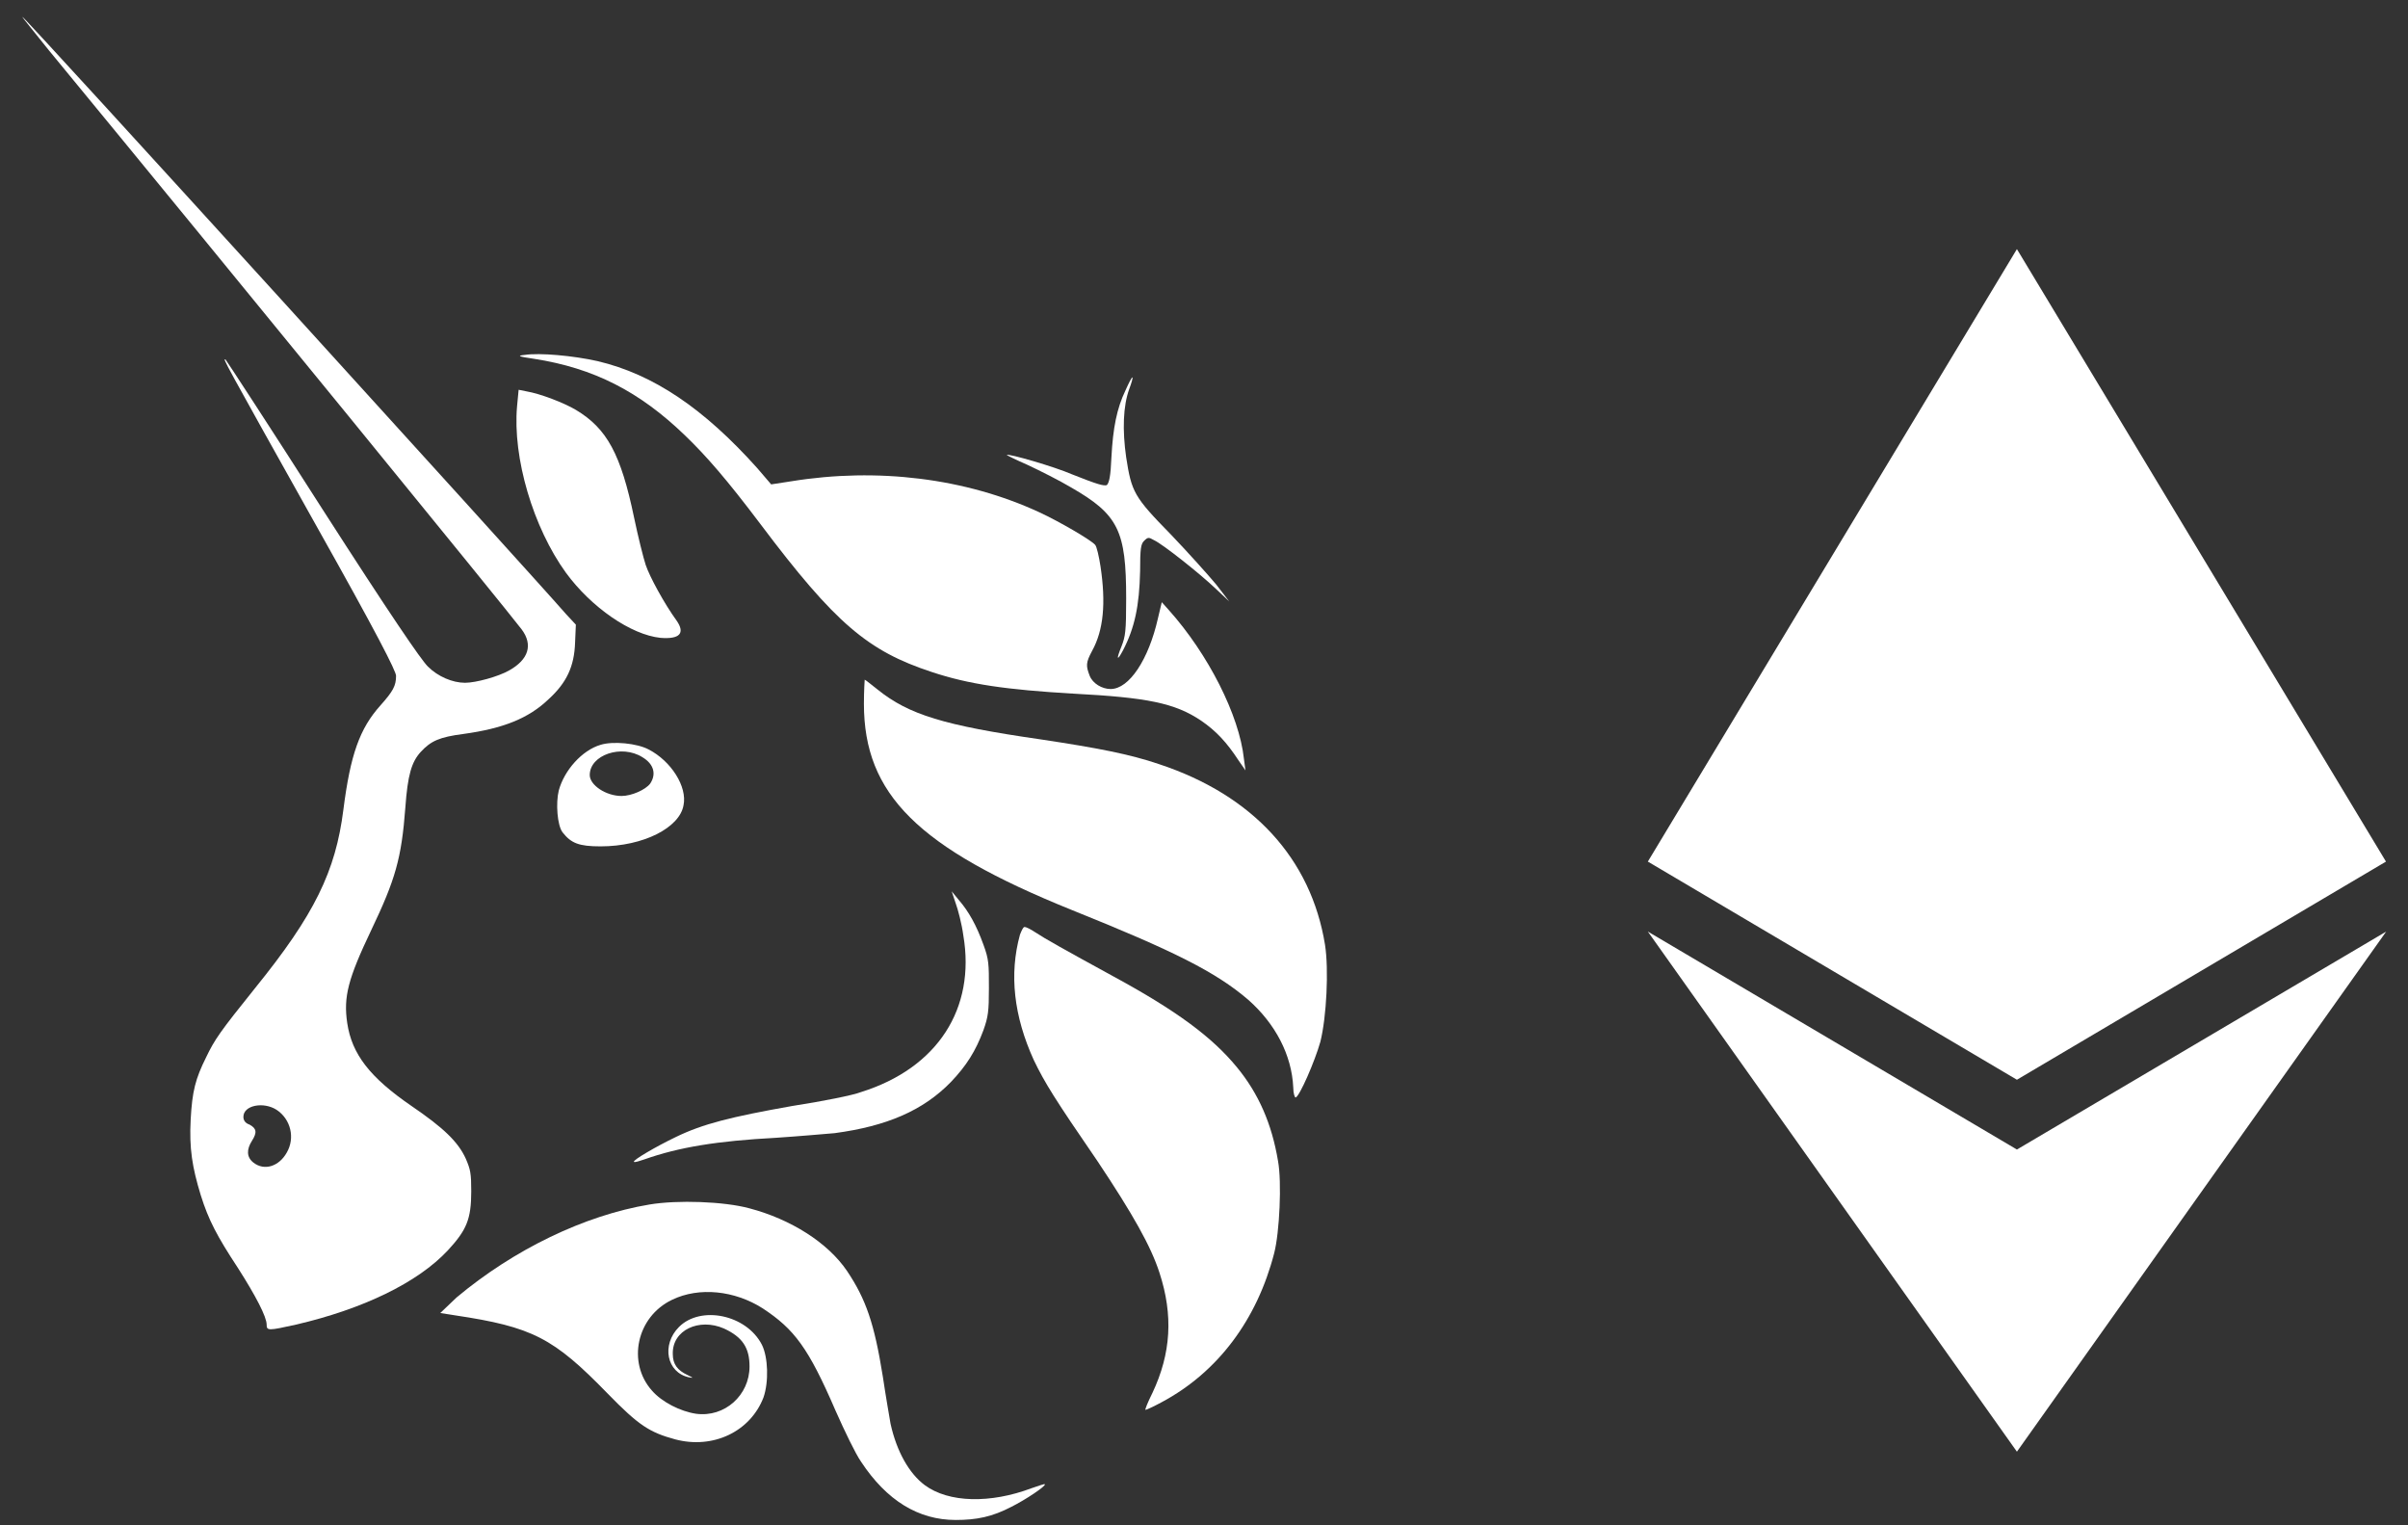 <svg width="90" height="57" viewBox="0 0 90 57" fill="none" xmlns="http://www.w3.org/2000/svg">
<rect x="0" y="0" width="90" height="57" fill="#333333" stroke="none"/>
<path d="M75.383 40.349L89.177 32.197L75.383 9.309L61.589 32.197L75.383 40.349Z" fill="white"/>
<path d="M75.383 54.248L89.185 34.812L75.383 42.957L61.589 34.812L75.383 54.248Z" fill="white"/>
<path d="M19.959 13.408C19.351 13.321 19.322 13.292 19.611 13.263C20.162 13.176 21.436 13.292 22.334 13.495C24.42 13.987 26.303 15.262 28.301 17.492L28.823 18.101L29.576 17.985C32.791 17.463 36.093 17.869 38.845 19.143C39.598 19.491 40.786 20.186 40.931 20.36C40.989 20.418 41.075 20.794 41.133 21.171C41.336 22.532 41.249 23.546 40.815 24.328C40.583 24.763 40.583 24.879 40.728 25.255C40.844 25.545 41.191 25.748 41.51 25.748C42.205 25.748 42.929 24.647 43.277 23.112L43.422 22.503L43.682 22.793C45.16 24.444 46.318 26.732 46.492 28.355L46.55 28.789L46.289 28.413C45.855 27.746 45.449 27.312 44.899 26.935C43.914 26.269 42.871 26.066 40.12 25.921C37.629 25.776 36.209 25.574 34.819 25.11C32.444 24.328 31.227 23.314 28.417 19.578C27.172 17.927 26.39 17.029 25.607 16.276C23.898 14.624 22.189 13.755 19.959 13.408Z" fill="white"/>
<path d="M41.54 17.087C41.598 15.986 41.743 15.262 42.062 14.595C42.178 14.335 42.293 14.103 42.322 14.103C42.351 14.103 42.293 14.306 42.206 14.537C41.975 15.175 41.946 16.073 42.091 17.087C42.293 18.39 42.38 18.564 43.771 19.983C44.408 20.649 45.161 21.489 45.451 21.837L45.943 22.474L45.451 22.011C44.843 21.431 43.452 20.331 43.133 20.186C42.931 20.07 42.902 20.07 42.757 20.215C42.641 20.331 42.612 20.505 42.612 21.345C42.583 22.648 42.409 23.459 41.975 24.299C41.743 24.734 41.714 24.647 41.917 24.154C42.062 23.778 42.091 23.604 42.091 22.358C42.091 19.838 41.801 19.23 40.034 18.216C39.6 17.956 38.846 17.579 38.412 17.376C37.949 17.174 37.601 17 37.63 17C37.688 16.942 39.397 17.434 40.063 17.724C41.077 18.129 41.251 18.158 41.367 18.129C41.453 18.043 41.511 17.811 41.54 17.087Z" fill="white"/>
<path d="M21.151 21.402C19.934 19.722 19.152 17.115 19.326 15.175L19.384 14.566L19.674 14.624C20.195 14.711 21.093 15.059 21.527 15.319C22.686 16.015 23.207 16.971 23.7 19.346C23.845 20.041 24.047 20.852 24.134 21.113C24.279 21.547 24.829 22.561 25.293 23.198C25.612 23.662 25.409 23.894 24.685 23.836C23.584 23.72 22.107 22.706 21.151 21.402Z" fill="white"/>
<path d="M40.052 34.003C34.316 31.686 32.289 29.687 32.289 26.298C32.289 25.805 32.318 25.4 32.318 25.4C32.346 25.4 32.549 25.574 32.81 25.776C33.969 26.703 35.272 27.109 38.893 27.63C41.007 27.949 42.224 28.181 43.325 28.557C46.83 29.716 49.002 32.091 49.523 35.306C49.668 36.233 49.581 38 49.35 38.927C49.147 39.651 48.568 40.984 48.423 41.013C48.394 41.013 48.336 40.868 48.336 40.636C48.278 39.42 47.67 38.261 46.656 37.363C45.439 36.32 43.875 35.538 40.052 34.003Z" fill="white"/>
<path d="M36.005 34.959C35.947 34.524 35.802 33.974 35.715 33.742L35.57 33.308L35.831 33.626C36.208 34.061 36.497 34.582 36.758 35.306C36.961 35.857 36.961 36.031 36.961 36.928C36.961 37.797 36.932 38 36.758 38.493C36.468 39.275 36.121 39.825 35.541 40.433C34.498 41.505 33.137 42.084 31.196 42.345C30.849 42.374 29.864 42.461 28.995 42.519C26.822 42.635 25.374 42.867 24.071 43.33C23.897 43.388 23.723 43.446 23.694 43.417C23.636 43.359 24.534 42.837 25.258 42.49C26.272 41.998 27.315 41.737 29.603 41.331C30.733 41.157 31.892 40.926 32.181 40.81C35.049 39.912 36.468 37.681 36.005 34.959Z" fill="white"/>
<path d="M38.642 39.622C37.889 37.971 37.715 36.407 38.121 34.93C38.179 34.785 38.237 34.64 38.295 34.64C38.353 34.64 38.526 34.727 38.7 34.843C39.048 35.075 39.772 35.48 41.626 36.494C43.972 37.769 45.304 38.753 46.231 39.883C47.042 40.868 47.535 41.998 47.767 43.388C47.911 44.17 47.825 46.053 47.622 46.835C46.985 49.297 45.536 51.267 43.422 52.397C43.103 52.57 42.842 52.686 42.813 52.686C42.784 52.686 42.9 52.397 43.074 52.049C43.769 50.572 43.856 49.152 43.335 47.559C43.016 46.574 42.35 45.387 41.017 43.388C39.424 41.071 39.048 40.462 38.642 39.622Z" fill="white"/>
<path d="M17.064 48.486C19.208 46.691 21.844 45.416 24.277 45.011C25.32 44.837 27.058 44.895 28.014 45.155C29.549 45.561 30.939 46.43 31.663 47.502C32.359 48.544 32.677 49.442 32.996 51.441C33.112 52.223 33.257 53.034 33.285 53.208C33.517 54.251 33.981 55.062 34.56 55.496C35.458 56.163 37.022 56.191 38.557 55.612C38.818 55.525 39.05 55.438 39.05 55.467C39.108 55.525 38.326 56.047 37.804 56.307C37.08 56.684 36.501 56.8 35.719 56.8C34.328 56.8 33.141 56.076 32.185 54.627C31.982 54.338 31.576 53.498 31.229 52.715C30.215 50.369 29.694 49.674 28.506 48.892C27.463 48.226 26.131 48.081 25.117 48.573C23.785 49.211 23.437 50.92 24.364 51.962C24.74 52.397 25.436 52.745 26.015 52.831C27.087 52.976 28.014 52.136 28.014 51.064C28.014 50.369 27.753 49.964 27.058 49.645C26.131 49.24 25.117 49.703 25.146 50.601C25.146 50.977 25.32 51.209 25.696 51.383C25.928 51.499 25.928 51.499 25.754 51.47C24.914 51.296 24.712 50.253 25.378 49.587C26.189 48.776 27.898 49.124 28.477 50.253C28.709 50.717 28.738 51.644 28.535 52.223C28.043 53.498 26.652 54.164 25.233 53.787C24.277 53.527 23.871 53.266 22.713 52.078C20.685 49.993 19.903 49.587 17.006 49.153L16.456 49.066L17.064 48.486Z" fill="white"/>
<path fill-rule="evenodd" clip-rule="evenodd" d="M1.826 1.879C8.575 10.076 18.974 22.822 19.495 23.517C19.93 24.096 19.756 24.646 19.032 25.052C18.627 25.284 17.786 25.515 17.381 25.515C16.917 25.515 16.367 25.284 15.991 24.907C15.73 24.646 14.6 22.995 12.051 19.027C10.11 15.986 8.459 13.465 8.43 13.436C8.314 13.379 8.314 13.379 11.848 19.693C14.079 23.662 14.803 25.081 14.803 25.255C14.803 25.631 14.687 25.834 14.224 26.355C13.441 27.224 13.094 28.209 12.833 30.266C12.543 32.554 11.761 34.176 9.531 36.928C8.228 38.55 8.025 38.84 7.706 39.506C7.301 40.317 7.185 40.781 7.127 41.823C7.069 42.924 7.185 43.619 7.503 44.662C7.793 45.589 8.112 46.197 8.894 47.385C9.56 48.428 9.966 49.21 9.966 49.499C9.966 49.731 10.024 49.731 11.066 49.499C13.557 48.92 15.614 47.935 16.744 46.719C17.439 45.966 17.613 45.56 17.613 44.517C17.613 43.851 17.584 43.706 17.41 43.301C17.12 42.663 16.57 42.142 15.382 41.331C13.818 40.259 13.152 39.39 12.978 38.232C12.833 37.247 13.007 36.581 13.876 34.756C14.774 32.873 15.006 32.091 15.15 30.179C15.237 28.962 15.382 28.47 15.73 28.093C16.106 27.688 16.425 27.543 17.323 27.427C18.8 27.224 19.756 26.848 20.509 26.124C21.175 25.515 21.465 24.907 21.494 24.009L21.523 23.343L21.146 22.937C19.785 21.373 0.928 0.633 0.841 0.633C0.812 0.633 1.276 1.184 1.826 1.879ZM10.719 43.069C11.037 42.519 10.864 41.823 10.342 41.476C9.85 41.157 9.097 41.302 9.097 41.736C9.097 41.852 9.154 41.968 9.328 42.026C9.589 42.171 9.618 42.316 9.415 42.635C9.212 42.953 9.212 43.243 9.473 43.446C9.879 43.764 10.429 43.59 10.719 43.069Z" fill="white"/>
<path fill-rule="evenodd" clip-rule="evenodd" d="M22.448 27.833C21.753 28.036 21.086 28.789 20.884 29.542C20.768 30.006 20.826 30.846 21.028 31.106C21.347 31.512 21.637 31.628 22.448 31.628C24.041 31.628 25.402 30.932 25.547 30.092C25.692 29.397 25.084 28.441 24.244 28.007C23.809 27.775 22.911 27.688 22.448 27.833ZM24.302 29.281C24.533 28.934 24.446 28.557 24.012 28.297C23.23 27.804 22.042 28.21 22.042 28.963C22.042 29.339 22.651 29.745 23.23 29.745C23.606 29.745 24.128 29.513 24.302 29.281Z" fill="white"/>
</svg>
